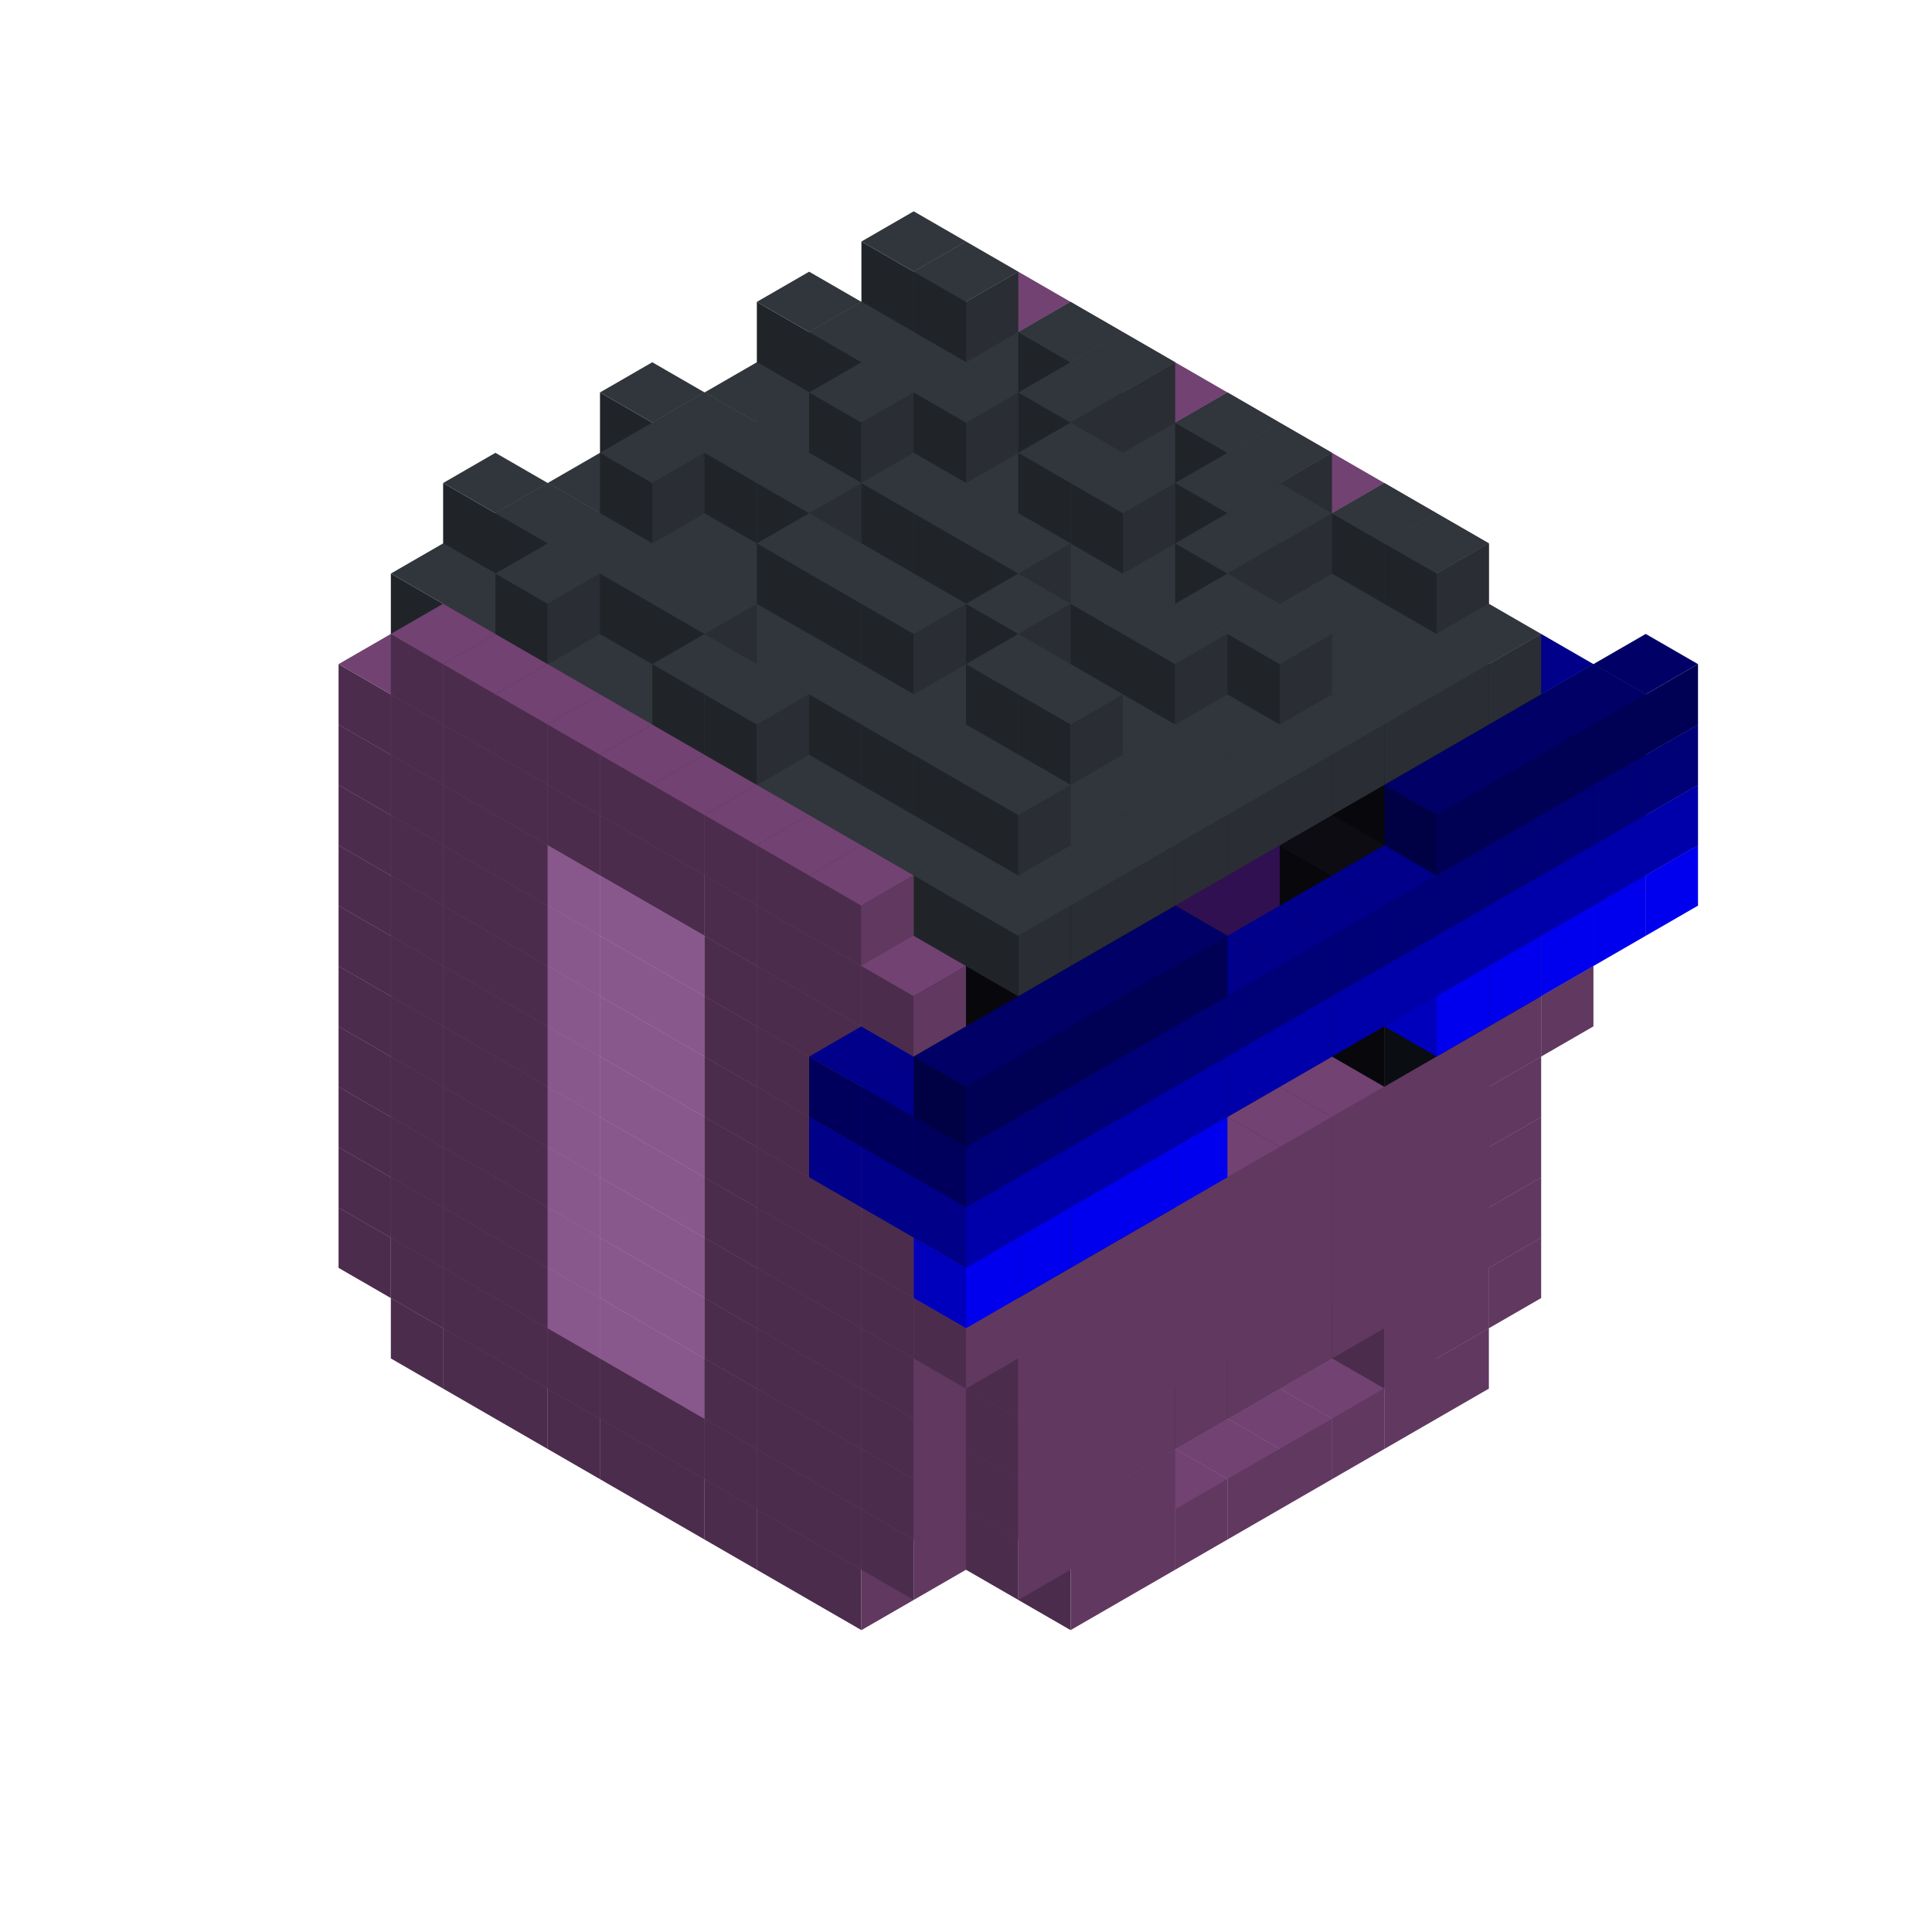 
<svg width='600' height='600' viewBox='4436371 5550000 3200000 3200000' xmlns='http://www.w3.org/2000/svg' xmlns:xlink='http://www.w3.org/1999/xlink'>
<use xlink:href='#v-0x00000166-1' transform='translate(1070341,3650000)'/>
<use xlink:href='#v-0x00000166-1' transform='translate(1156944,3700000)'/>
<use xlink:href='#v-0x00000166-1' transform='translate(1243547,3750000)'/>
<use xlink:href='#v-0x00000166-1' transform='translate(1330150,3800000)'/>
<use xlink:href='#v-0x00000166-1' transform='translate(1416753,3850000)'/>
<use xlink:href='#v-0x00000166-1' transform='translate(1503356,3900000)'/>
<use xlink:href='#v-0x00000166-1' transform='translate(1589959,3950000)'/>
<use xlink:href='#v-0x00000166-1' transform='translate(1676562,4000000)'/>
<use xlink:href='#v-0x00000166-1' transform='translate(1763165,4050000)'/>
<use xlink:href='#v-0x00000166-1' transform='translate(2715798,3700000)'/>
<use xlink:href='#v-0x00000166-1' transform='translate(2629195,3750000)'/>
<use xlink:href='#v-0x00000166-1' transform='translate(2542592,3800000)'/>
<use xlink:href='#v-0x00000166-1' transform='translate(2455989,3850000)'/>
<use xlink:href='#v-0x00000166-1' transform='translate(2369386,3900000)'/>
<use xlink:href='#v-0x00000166-1' transform='translate(2282783,3950000)'/>
<use xlink:href='#v-0x00000166-1' transform='translate(2196180,4000000)'/>
<use xlink:href='#v-0x00000166-1' transform='translate(2109577,4050000)'/>
<use xlink:href='#v-0x00000166-1' transform='translate(983738,3500000)'/>
<use xlink:href='#v-0x00000166-1' transform='translate(1070341,3550000)'/>
<use xlink:href='#v-0x00000166-1' transform='translate(1156944,3600000)'/>
<use xlink:href='#v-0x00000166-1' transform='translate(1243547,3650000)'/>
<use xlink:href='#v-0x00000166-1' transform='translate(1330150,3700000)'/>
<use xlink:href='#v-0x00000166-1' transform='translate(1416753,3750000)'/>
<use xlink:href='#v-0x00000166-1' transform='translate(1503356,3800000)'/>
<use xlink:href='#v-0x00000166-1' transform='translate(1589959,3850000)'/>
<use xlink:href='#v-0x00000166-1' transform='translate(1676562,3900000)'/>
<use xlink:href='#v-0x00000166-1' transform='translate(1763165,3950000)'/>
<use xlink:href='#v-0x00000166-2' transform='translate(2715798,3500000)'/>
<use xlink:href='#v-0x00000166-4' transform='translate(2629195,3550000)'/>
<use xlink:href='#v-0x00000166-4' transform='translate(2542592,3600000)'/>
<use xlink:href='#v-0x00000166-4' transform='translate(2455989,3650000)'/>
<use xlink:href='#v-0x00000166-4' transform='translate(2369386,3700000)'/>
<use xlink:href='#v-0x00000166-4' transform='translate(2282783,3750000)'/>
<use xlink:href='#v-0x00000166-4' transform='translate(2196180,3800000)'/>
<use xlink:href='#v-0x00000166-4' transform='translate(2109577,3850000)'/>
<use xlink:href='#v-0x00000166-4' transform='translate(2022974,3900000)'/>
<use xlink:href='#v-0x00000166-2' transform='translate(1936371,3950000)'/>
<use xlink:href='#v-0x00000166-1' transform='translate(1849768,4000000)'/>
<use xlink:href='#v-0x00000166-1' transform='translate(2802401,3550000)'/>
<use xlink:href='#v-0x00000166-1' transform='translate(2715798,3600000)'/>
<use xlink:href='#v-0x00000166-1' transform='translate(2629195,3650000)'/>
<use xlink:href='#v-0x00000166-1' transform='translate(2196180,3900000)'/>
<use xlink:href='#v-0x00000166-1' transform='translate(2109577,3950000)'/>
<use xlink:href='#v-0x00000166-1' transform='translate(2022974,4000000)'/>
<use xlink:href='#v-0x00000166-1' transform='translate(983738,3400000)'/>
<use xlink:href='#v-0x00000166-1' transform='translate(1070341,3450000)'/>
<use xlink:href='#v-0x00000166-1' transform='translate(1156944,3500000)'/>
<use xlink:href='#v-0x00000166-1' transform='translate(1243547,3550000)'/>
<use xlink:href='#v-0x00000166-3' transform='translate(1330150,3600000)'/>
<use xlink:href='#v-0x00000166-3' transform='translate(1416753,3650000)'/>
<use xlink:href='#v-0x00000166-3' transform='translate(1503356,3700000)'/>
<use xlink:href='#v-0x00000166-1' transform='translate(1589959,3750000)'/>
<use xlink:href='#v-0x00000166-1' transform='translate(1676562,3800000)'/>
<use xlink:href='#v-0x00000166-1' transform='translate(1763165,3850000)'/>
<use xlink:href='#v-0x00000166-2' transform='translate(2715798,3400000)'/>
<use xlink:href='#v-0x00000166-4' transform='translate(2629195,3450000)'/>
<use xlink:href='#v-0x00000166-4' transform='translate(2542592,3500000)'/>
<use xlink:href='#v-0x00000166-4' transform='translate(2455989,3550000)'/>
<use xlink:href='#v-0x00000166-4' transform='translate(2369386,3600000)'/>
<use xlink:href='#v-0x00000166-4' transform='translate(2282783,3650000)'/>
<use xlink:href='#v-0x00000166-4' transform='translate(2196180,3700000)'/>
<use xlink:href='#v-0x00000166-4' transform='translate(2109577,3750000)'/>
<use xlink:href='#v-0x00000166-4' transform='translate(2022974,3800000)'/>
<use xlink:href='#v-0x00000166-2' transform='translate(1936371,3850000)'/>
<use xlink:href='#v-0x00000166-1' transform='translate(1849768,3900000)'/>
<use xlink:href='#v-0x00000166-1' transform='translate(2802401,3450000)'/>
<use xlink:href='#v-0x00000166-1' transform='translate(2715798,3500000)'/>
<use xlink:href='#v-0x00000166-1' transform='translate(2629195,3550000)'/>
<use xlink:href='#v-0x00000166-1' transform='translate(2542592,3600000)'/>
<use xlink:href='#v-0x00000166-1' transform='translate(2455989,3650000)'/>
<use xlink:href='#v-0x00000166-1' transform='translate(2369386,3700000)'/>
<use xlink:href='#v-0x00000166-1' transform='translate(2282783,3750000)'/>
<use xlink:href='#v-0x00000166-1' transform='translate(2196180,3800000)'/>
<use xlink:href='#v-0x00000166-1' transform='translate(2109577,3850000)'/>
<use xlink:href='#v-0x00000166-1' transform='translate(2022974,3900000)'/>
<use xlink:href='#v-0x00000166-1' transform='translate(983738,3300000)'/>
<use xlink:href='#v-0x00000166-1' transform='translate(1070341,3350000)'/>
<use xlink:href='#v-0x00000166-1' transform='translate(1156944,3400000)'/>
<use xlink:href='#v-0x00000166-1' transform='translate(1243547,3450000)'/>
<use xlink:href='#v-0x00000166-3' transform='translate(1330150,3500000)'/>
<use xlink:href='#v-0x00000166-3' transform='translate(1416753,3550000)'/>
<use xlink:href='#v-0x00000166-3' transform='translate(1503356,3600000)'/>
<use xlink:href='#v-0x00000166-1' transform='translate(1589959,3650000)'/>
<use xlink:href='#v-0x00000166-1' transform='translate(1676562,3700000)'/>
<use xlink:href='#v-0x00000166-1' transform='translate(1763165,3750000)'/>
<use xlink:href='#v-0x00000166-2' transform='translate(2715798,3300000)'/>
<use xlink:href='#v-0x00000166-2' transform='translate(2629195,3350000)'/>
<use xlink:href='#v-0x00000166-2' transform='translate(2542592,3400000)'/>
<use xlink:href='#v-0x00000166-2' transform='translate(2455989,3450000)'/>
<use xlink:href='#v-0x00000166-2' transform='translate(2369386,3500000)'/>
<use xlink:href='#v-0x00000166-2' transform='translate(2282783,3550000)'/>
<use xlink:href='#v-0x00000166-2' transform='translate(2196180,3600000)'/>
<use xlink:href='#v-0x00000166-2' transform='translate(2109577,3650000)'/>
<use xlink:href='#v-0x00000166-2' transform='translate(2022974,3700000)'/>
<use xlink:href='#v-0x00000166-2' transform='translate(1936371,3750000)'/>
<use xlink:href='#v-0x00000166-1' transform='translate(1849768,3800000)'/>
<use xlink:href='#v-0x00000166-1' transform='translate(2802401,3350000)'/>
<use xlink:href='#v-0x00000166-1' transform='translate(2715798,3400000)'/>
<use xlink:href='#v-0x00000166-1' transform='translate(2629195,3450000)'/>
<use xlink:href='#v-0x00000166-1' transform='translate(2542592,3500000)'/>
<use xlink:href='#v-0x00000166-1' transform='translate(2455989,3550000)'/>
<use xlink:href='#v-0x00000166-1' transform='translate(2369386,3600000)'/>
<use xlink:href='#v-0x00000166-1' transform='translate(2282783,3650000)'/>
<use xlink:href='#v-0x00000166-1' transform='translate(2196180,3700000)'/>
<use xlink:href='#v-0x00000166-1' transform='translate(2109577,3750000)'/>
<use xlink:href='#v-0x00000166-1' transform='translate(2022974,3800000)'/>
<use xlink:href='#v-0x00000166-1' transform='translate(983738,3200000)'/>
<use xlink:href='#v-0x00000166-1' transform='translate(1070341,3250000)'/>
<use xlink:href='#v-0x00000166-1' transform='translate(1156944,3300000)'/>
<use xlink:href='#v-0x00000166-1' transform='translate(1243547,3350000)'/>
<use xlink:href='#v-0x00000166-3' transform='translate(1330150,3400000)'/>
<use xlink:href='#v-0x00000166-3' transform='translate(1416753,3450000)'/>
<use xlink:href='#v-0x00000166-3' transform='translate(1503356,3500000)'/>
<use xlink:href='#v-0x00000166-1' transform='translate(1589959,3550000)'/>
<use xlink:href='#v-0x00000166-1' transform='translate(1676562,3600000)'/>
<use xlink:href='#v-0x00000166-1' transform='translate(1763165,3650000)'/>
<use xlink:href='#v-0x00000166-2' transform='translate(2715798,3200000)'/>
<use xlink:href='#v-0x00000166-2' transform='translate(2629195,3250000)'/>
<use xlink:href='#v-0x00000166-2' transform='translate(2542592,3300000)'/>
<use xlink:href='#v-0x00000166-2' transform='translate(2455989,3350000)'/>
<use xlink:href='#v-0x00000166-2' transform='translate(2369386,3400000)'/>
<use xlink:href='#v-0x00000166-2' transform='translate(2282783,3450000)'/>
<use xlink:href='#v-0x00000166-2' transform='translate(2196180,3500000)'/>
<use xlink:href='#v-0x00000166-2' transform='translate(2109577,3550000)'/>
<use xlink:href='#v-0x00000166-2' transform='translate(2022974,3600000)'/>
<use xlink:href='#v-0x00000166-2' transform='translate(1936371,3650000)'/>
<use xlink:href='#v-0x00000166-1' transform='translate(1849768,3700000)'/>
<use xlink:href='#v-0x00000166-1' transform='translate(2802401,3250000)'/>
<use xlink:href='#v-0x00000166-1' transform='translate(2715798,3300000)'/>
<use xlink:href='#v-0x00000166-1' transform='translate(2629195,3350000)'/>
<use xlink:href='#v-0x00000166-1' transform='translate(2542592,3400000)'/>
<use xlink:href='#v-0x00000166-1' transform='translate(2455989,3450000)'/>
<use xlink:href='#v-0x00000166-1' transform='translate(2369386,3500000)'/>
<use xlink:href='#v-0x00000166-1' transform='translate(2282783,3550000)'/>
<use xlink:href='#v-0x00000166-1' transform='translate(2196180,3600000)'/>
<use xlink:href='#v-0x00000166-1' transform='translate(2109577,3650000)'/>
<use xlink:href='#v-0x00000166-1' transform='translate(2022974,3700000)'/>
<use xlink:href='#v-0x00000166-1' transform='translate(983738,3100000)'/>
<use xlink:href='#v-0x00000166-1' transform='translate(1070341,3150000)'/>
<use xlink:href='#v-0x00000166-1' transform='translate(1156944,3200000)'/>
<use xlink:href='#v-0x00000166-1' transform='translate(1243547,3250000)'/>
<use xlink:href='#v-0x00000166-3' transform='translate(1330150,3300000)'/>
<use xlink:href='#v-0x00000166-3' transform='translate(1416753,3350000)'/>
<use xlink:href='#v-0x00000166-3' transform='translate(1503356,3400000)'/>
<use xlink:href='#v-0x00000166-1' transform='translate(1589959,3450000)'/>
<use xlink:href='#v-0x00000166-1' transform='translate(1676562,3500000)'/>
<use xlink:href='#v-0x00000166-1' transform='translate(1763165,3550000)'/>
<use xlink:href='#v-0x00000166-2' transform='translate(2715798,3100000)'/>
<use xlink:href='#v-0x00000166-2' transform='translate(2629195,3150000)'/>
<use xlink:href='#v-0x00000166-2' transform='translate(2542592,3200000)'/>
<use xlink:href='#v-0x00000166-2' transform='translate(2455989,3250000)'/>
<use xlink:href='#v-0x00000166-2' transform='translate(2369386,3300000)'/>
<use xlink:href='#v-0x00000166-2' transform='translate(2282783,3350000)'/>
<use xlink:href='#v-0x00000166-2' transform='translate(2196180,3400000)'/>
<use xlink:href='#v-0x00000166-2' transform='translate(2109577,3450000)'/>
<use xlink:href='#v-0x00000166-2' transform='translate(2022974,3500000)'/>
<use xlink:href='#v-0x00000166-2' transform='translate(1936371,3550000)'/>
<use xlink:href='#v-0x00000166-1' transform='translate(1849768,3600000)'/>
<use xlink:href='#v-0x00000166-1' transform='translate(2889004,3100000)'/>
<use xlink:href='#v-0x00000166-1' transform='translate(2802401,3150000)'/>
<use xlink:href='#v-0x00000166-1' transform='translate(2715798,3200000)'/>
<use xlink:href='#v-0x00000166-1' transform='translate(2629195,3250000)'/>
<use xlink:href='#v-0x00000166-1' transform='translate(2542592,3300000)'/>
<use xlink:href='#v-0x00000166-1' transform='translate(2455989,3350000)'/>
<use xlink:href='#v-0x00000166-1' transform='translate(2369386,3400000)'/>
<use xlink:href='#v-0x00000166-1' transform='translate(2282783,3450000)'/>
<use xlink:href='#v-0x00000166-1' transform='translate(2196180,3500000)'/>
<use xlink:href='#v-0x00000166-1' transform='translate(2109577,3550000)'/>
<use xlink:href='#v-0x00000166-1' transform='translate(2022974,3600000)'/>
<use xlink:href='#v-0x00000166-1' transform='translate(1936371,3650000)'/>
<use xlink:href='#v-0x00000166-1' transform='translate(983738,3000000)'/>
<use xlink:href='#v-0x00000166-1' transform='translate(1070341,3050000)'/>
<use xlink:href='#v-0x00000166-1' transform='translate(1156944,3100000)'/>
<use xlink:href='#v-0x00000166-1' transform='translate(1243547,3150000)'/>
<use xlink:href='#v-0x00000166-3' transform='translate(1330150,3200000)'/>
<use xlink:href='#v-0x00000166-3' transform='translate(1416753,3250000)'/>
<use xlink:href='#v-0x00000166-3' transform='translate(1503356,3300000)'/>
<use xlink:href='#v-0x00000166-1' transform='translate(1589959,3350000)'/>
<use xlink:href='#v-0x00000166-1' transform='translate(1676562,3400000)'/>
<use xlink:href='#v-0x00000166-1' transform='translate(1763165,3450000)'/>
<use xlink:href='#v-0x00000166-2' transform='translate(2715798,3000000)'/>
<use xlink:href='#v-0x00000166-2' transform='translate(2629195,3050000)'/>
<use xlink:href='#v-0x00000166-2' transform='translate(2542592,3100000)'/>
<use xlink:href='#v-0x00000166-2' transform='translate(2455989,3150000)'/>
<use xlink:href='#v-0x00000166-2' transform='translate(2369386,3200000)'/>
<use xlink:href='#v-0x00000166-2' transform='translate(2282783,3250000)'/>
<use xlink:href='#v-0x00000166-2' transform='translate(2196180,3300000)'/>
<use xlink:href='#v-0x00000166-2' transform='translate(2109577,3350000)'/>
<use xlink:href='#v-0x00000166-2' transform='translate(2022974,3400000)'/>
<use xlink:href='#v-0x00000166-2' transform='translate(1936371,3450000)'/>
<use xlink:href='#v-0x00000166-1' transform='translate(1849768,3500000)'/>
<use xlink:href='#v-0x00000166-4' transform='translate(2802401,3050000)'/>
<use xlink:href='#v-0x00000166-4' transform='translate(2715798,3100000)'/>
<use xlink:href='#v-0x00000166-4' transform='translate(2629195,3150000)'/>
<use xlink:href='#v-0x00000166-4' transform='translate(2196180,3400000)'/>
<use xlink:href='#v-0x00000166-4' transform='translate(2109577,3450000)'/>
<use xlink:href='#v-0x00000166-4' transform='translate(2022974,3500000)'/>
<use xlink:href='#v-0x00000166-1' transform='translate(983738,2900000)'/>
<use xlink:href='#v-0x00000166-1' transform='translate(1070341,2950000)'/>
<use xlink:href='#v-0x00000166-1' transform='translate(1156944,3000000)'/>
<use xlink:href='#v-0x00000166-1' transform='translate(1243547,3050000)'/>
<use xlink:href='#v-0x00000166-3' transform='translate(1330150,3100000)'/>
<use xlink:href='#v-0x00000166-3' transform='translate(1416753,3150000)'/>
<use xlink:href='#v-0x00000166-3' transform='translate(1503356,3200000)'/>
<use xlink:href='#v-0x00000166-1' transform='translate(1589959,3250000)'/>
<use xlink:href='#v-0x00000166-1' transform='translate(1676562,3300000)'/>
<use xlink:href='#v-0x00000166-1' transform='translate(1763165,3350000)'/>
<use xlink:href='#v-0x00000166-2' transform='translate(2715798,2900000)'/>
<use xlink:href='#v-0x00000166-2' transform='translate(2629195,2950000)'/>
<use xlink:href='#v-0x00000166-2' transform='translate(2542592,3000000)'/>
<use xlink:href='#v-0x00000166-2' transform='translate(2455989,3050000)'/>
<use xlink:href='#v-0x00000166-2' transform='translate(2369386,3100000)'/>
<use xlink:href='#v-0x00000166-2' transform='translate(2282783,3150000)'/>
<use xlink:href='#v-0x00000166-2' transform='translate(2196180,3200000)'/>
<use xlink:href='#v-0x00000166-2' transform='translate(2109577,3250000)'/>
<use xlink:href='#v-0x00000166-2' transform='translate(2022974,3300000)'/>
<use xlink:href='#v-0x00000166-2' transform='translate(1936371,3350000)'/>
<use xlink:href='#v-0x00000166-1' transform='translate(1849768,3400000)'/>
<use xlink:href='#v-0x00000166-4' transform='translate(2889004,2900000)'/>
<use xlink:href='#v-0x00000166-4' transform='translate(2802401,2950000)'/>
<use xlink:href='#v-0x00000166-4' transform='translate(2715798,3000000)'/>
<use xlink:href='#v-0x00000166-4' transform='translate(2629195,3050000)'/>
<use xlink:href='#v-0x00000166-4' transform='translate(2542592,3100000)'/>
<use xlink:href='#v-0x00000166-4' transform='translate(2282783,3250000)'/>
<use xlink:href='#v-0x00000166-4' transform='translate(2196180,3300000)'/>
<use xlink:href='#v-0x00000166-4' transform='translate(2109577,3350000)'/>
<use xlink:href='#v-0x00000166-4' transform='translate(2022974,3400000)'/>
<use xlink:href='#v-0x00000166-4' transform='translate(1936371,3450000)'/>
<use xlink:href='#v-0x00000166-8' transform='translate(3062210,2900000)'/>
<use xlink:href='#v-0x00000166-8' transform='translate(2975607,2950000)'/>
<use xlink:href='#v-0x00000166-8' transform='translate(2889004,3000000)'/>
<use xlink:href='#v-0x00000166-8' transform='translate(2802401,3050000)'/>
<use xlink:href='#v-0x00000166-8' transform='translate(2715798,3100000)'/>
<use xlink:href='#v-0x00000166-8' transform='translate(2282783,3350000)'/>
<use xlink:href='#v-0x00000166-8' transform='translate(2196180,3400000)'/>
<use xlink:href='#v-0x00000166-8' transform='translate(2109577,3450000)'/>
<use xlink:href='#v-0x00000166-8' transform='translate(2022974,3500000)'/>
<use xlink:href='#v-0x00000166-8' transform='translate(1936371,3550000)'/>
<use xlink:href='#v-0x00000166-1' transform='translate(983738,2800000)'/>
<use xlink:href='#v-0x00000166-1' transform='translate(1070341,2850000)'/>
<use xlink:href='#v-0x00000166-1' transform='translate(1156944,2900000)'/>
<use xlink:href='#v-0x00000166-1' transform='translate(1243547,2950000)'/>
<use xlink:href='#v-0x00000166-3' transform='translate(1330150,3000000)'/>
<use xlink:href='#v-0x00000166-3' transform='translate(1416753,3050000)'/>
<use xlink:href='#v-0x00000166-3' transform='translate(1503356,3100000)'/>
<use xlink:href='#v-0x00000166-1' transform='translate(1589959,3150000)'/>
<use xlink:href='#v-0x00000166-1' transform='translate(1676562,3200000)'/>
<use xlink:href='#v-0x00000166-1' transform='translate(1763165,3250000)'/>
<use xlink:href='#v-0x00000166-7' transform='translate(2889004,2700000)'/>
<use xlink:href='#v-0x00000166-2' transform='translate(2715798,2800000)'/>
<use xlink:href='#v-0x00000166-2' transform='translate(2629195,2850000)'/>
<use xlink:href='#v-0x00000166-2' transform='translate(2542592,2900000)'/>
<use xlink:href='#v-0x00000166-2' transform='translate(2455989,2950000)'/>
<use xlink:href='#v-0x00000166-2' transform='translate(2369386,3000000)'/>
<use xlink:href='#v-0x00000166-2' transform='translate(2282783,3050000)'/>
<use xlink:href='#v-0x00000166-2' transform='translate(2196180,3100000)'/>
<use xlink:href='#v-0x00000166-2' transform='translate(2109577,3150000)'/>
<use xlink:href='#v-0x00000166-2' transform='translate(2022974,3200000)'/>
<use xlink:href='#v-0x00000166-2' transform='translate(1936371,3250000)'/>
<use xlink:href='#v-0x00000166-1' transform='translate(1849768,3300000)'/>
<use xlink:href='#v-0x00000166-7' transform='translate(1763165,3350000)'/>
<use xlink:href='#v-0x00000166-7' transform='translate(2975607,2750000)'/>
<use xlink:href='#v-0x00000166-4' transform='translate(2889004,2800000)'/>
<use xlink:href='#v-0x00000166-4' transform='translate(2802401,2850000)'/>
<use xlink:href='#v-0x00000166-4' transform='translate(2715798,2900000)'/>
<use xlink:href='#v-0x00000166-4' transform='translate(2629195,2950000)'/>
<use xlink:href='#v-0x00000166-3' transform='translate(2542592,3000000)'/>
<use xlink:href='#v-0x00000166-3' transform='translate(2282783,3150000)'/>
<use xlink:href='#v-0x00000166-4' transform='translate(2196180,3200000)'/>
<use xlink:href='#v-0x00000166-4' transform='translate(2109577,3250000)'/>
<use xlink:href='#v-0x00000166-4' transform='translate(2022974,3300000)'/>
<use xlink:href='#v-0x00000166-4' transform='translate(1936371,3350000)'/>
<use xlink:href='#v-0x00000166-7' transform='translate(1849768,3400000)'/>
<use xlink:href='#v-0x00000166-7' transform='translate(3062210,2800000)'/>
<use xlink:href='#v-0x00000166-7' transform='translate(2975607,2850000)'/>
<use xlink:href='#v-0x00000166-7' transform='translate(2889004,2900000)'/>
<use xlink:href='#v-0x00000166-7' transform='translate(2802401,2950000)'/>
<use xlink:href='#v-0x00000166-7' transform='translate(2715798,3000000)'/>
<use xlink:href='#v-0x00000166-7' transform='translate(2629195,3050000)'/>
<use xlink:href='#v-0x00000166-7' transform='translate(2542592,3100000)'/>
<use xlink:href='#v-0x00000166-7' transform='translate(2455989,3150000)'/>
<use xlink:href='#v-0x00000166-7' transform='translate(2369386,3200000)'/>
<use xlink:href='#v-0x00000166-7' transform='translate(2282783,3250000)'/>
<use xlink:href='#v-0x00000166-7' transform='translate(2196180,3300000)'/>
<use xlink:href='#v-0x00000166-7' transform='translate(2109577,3350000)'/>
<use xlink:href='#v-0x00000166-7' transform='translate(2022974,3400000)'/>
<use xlink:href='#v-0x00000166-7' transform='translate(1936371,3450000)'/>
<use xlink:href='#v-0x00000166-1' transform='translate(983738,2700000)'/>
<use xlink:href='#v-0x00000166-1' transform='translate(1070341,2750000)'/>
<use xlink:href='#v-0x00000166-1' transform='translate(1156944,2800000)'/>
<use xlink:href='#v-0x00000166-1' transform='translate(1243547,2850000)'/>
<use xlink:href='#v-0x00000166-3' transform='translate(1330150,2900000)'/>
<use xlink:href='#v-0x00000166-3' transform='translate(1416753,2950000)'/>
<use xlink:href='#v-0x00000166-3' transform='translate(1503356,3000000)'/>
<use xlink:href='#v-0x00000166-1' transform='translate(1589959,3050000)'/>
<use xlink:href='#v-0x00000166-1' transform='translate(1676562,3100000)'/>
<use xlink:href='#v-0x00000166-1' transform='translate(1763165,3150000)'/>
<use xlink:href='#v-0x00000166-6' transform='translate(2889004,2600000)'/>
<use xlink:href='#v-0x00000166-2' transform='translate(2715798,2700000)'/>
<use xlink:href='#v-0x00000166-2' transform='translate(2629195,2750000)'/>
<use xlink:href='#v-0x00000166-2' transform='translate(2542592,2800000)'/>
<use xlink:href='#v-0x00000166-2' transform='translate(2455989,2850000)'/>
<use xlink:href='#v-0x00000166-2' transform='translate(2369386,2900000)'/>
<use xlink:href='#v-0x00000166-2' transform='translate(2282783,2950000)'/>
<use xlink:href='#v-0x00000166-2' transform='translate(2196180,3000000)'/>
<use xlink:href='#v-0x00000166-2' transform='translate(2109577,3050000)'/>
<use xlink:href='#v-0x00000166-2' transform='translate(2022974,3100000)'/>
<use xlink:href='#v-0x00000166-2' transform='translate(1936371,3150000)'/>
<use xlink:href='#v-0x00000166-1' transform='translate(1849768,3200000)'/>
<use xlink:href='#v-0x00000166-6' transform='translate(1763165,3250000)'/>
<use xlink:href='#v-0x00000166-6' transform='translate(2975607,2650000)'/>
<use xlink:href='#v-0x00000166-4' transform='translate(2889004,2700000)'/>
<use xlink:href='#v-0x00000166-4' transform='translate(2802401,2750000)'/>
<use xlink:href='#v-0x00000166-4' transform='translate(2715798,2800000)'/>
<use xlink:href='#v-0x00000166-4' transform='translate(2629195,2850000)'/>
<use xlink:href='#v-0x00000166-4' transform='translate(2542592,2900000)'/>
<use xlink:href='#v-0x00000166-4' transform='translate(2282783,3050000)'/>
<use xlink:href='#v-0x00000166-4' transform='translate(2196180,3100000)'/>
<use xlink:href='#v-0x00000166-4' transform='translate(2109577,3150000)'/>
<use xlink:href='#v-0x00000166-4' transform='translate(2022974,3200000)'/>
<use xlink:href='#v-0x00000166-4' transform='translate(1936371,3250000)'/>
<use xlink:href='#v-0x00000166-6' transform='translate(1849768,3300000)'/>
<use xlink:href='#v-0x00000166-6' transform='translate(3062210,2700000)'/>
<use xlink:href='#v-0x00000166-6' transform='translate(2975607,2750000)'/>
<use xlink:href='#v-0x00000166-6' transform='translate(2889004,2800000)'/>
<use xlink:href='#v-0x00000166-6' transform='translate(2802401,2850000)'/>
<use xlink:href='#v-0x00000166-6' transform='translate(2715798,2900000)'/>
<use xlink:href='#v-0x00000166-6' transform='translate(2629195,2950000)'/>
<use xlink:href='#v-0x00000166-6' transform='translate(2542592,3000000)'/>
<use xlink:href='#v-0x00000166-6' transform='translate(2455989,3050000)'/>
<use xlink:href='#v-0x00000166-6' transform='translate(2369386,3100000)'/>
<use xlink:href='#v-0x00000166-6' transform='translate(2282783,3150000)'/>
<use xlink:href='#v-0x00000166-6' transform='translate(2196180,3200000)'/>
<use xlink:href='#v-0x00000166-6' transform='translate(2109577,3250000)'/>
<use xlink:href='#v-0x00000166-6' transform='translate(2022974,3300000)'/>
<use xlink:href='#v-0x00000166-6' transform='translate(1936371,3350000)'/>
<use xlink:href='#v-0x00000166-1' transform='translate(983738,2600000)'/>
<use xlink:href='#v-0x00000166-1' transform='translate(1070341,2650000)'/>
<use xlink:href='#v-0x00000166-1' transform='translate(1156944,2700000)'/>
<use xlink:href='#v-0x00000166-1' transform='translate(1243547,2750000)'/>
<use xlink:href='#v-0x00000166-1' transform='translate(1330150,2800000)'/>
<use xlink:href='#v-0x00000166-1' transform='translate(1416753,2850000)'/>
<use xlink:href='#v-0x00000166-1' transform='translate(1503356,2900000)'/>
<use xlink:href='#v-0x00000166-1' transform='translate(1589959,2950000)'/>
<use xlink:href='#v-0x00000166-1' transform='translate(1676562,3000000)'/>
<use xlink:href='#v-0x00000166-1' transform='translate(1763165,3050000)'/>
<use xlink:href='#v-0x00000166-2' transform='translate(2715798,2600000)'/>
<use xlink:href='#v-0x00000166-2' transform='translate(2629195,2650000)'/>
<use xlink:href='#v-0x00000166-2' transform='translate(2542592,2700000)'/>
<use xlink:href='#v-0x00000166-2' transform='translate(2455989,2750000)'/>
<use xlink:href='#v-0x00000166-2' transform='translate(2369386,2800000)'/>
<use xlink:href='#v-0x00000166-2' transform='translate(2282783,2850000)'/>
<use xlink:href='#v-0x00000166-2' transform='translate(2196180,2900000)'/>
<use xlink:href='#v-0x00000166-2' transform='translate(2109577,2950000)'/>
<use xlink:href='#v-0x00000166-2' transform='translate(2022974,3000000)'/>
<use xlink:href='#v-0x00000166-2' transform='translate(1936371,3050000)'/>
<use xlink:href='#v-0x00000166-1' transform='translate(1849768,3100000)'/>
<use xlink:href='#v-0x00000166-4' transform='translate(2802401,2650000)'/>
<use xlink:href='#v-0x00000166-4' transform='translate(2715798,2700000)'/>
<use xlink:href='#v-0x00000166-4' transform='translate(2629195,2750000)'/>
<use xlink:href='#v-0x00000166-4' transform='translate(2196180,3000000)'/>
<use xlink:href='#v-0x00000166-4' transform='translate(2109577,3050000)'/>
<use xlink:href='#v-0x00000166-4' transform='translate(2022974,3100000)'/>
<use xlink:href='#v-0x00000166-5' transform='translate(3062210,2600000)'/>
<use xlink:href='#v-0x00000166-5' transform='translate(2975607,2650000)'/>
<use xlink:href='#v-0x00000166-5' transform='translate(2889004,2700000)'/>
<use xlink:href='#v-0x00000166-5' transform='translate(2802401,2750000)'/>
<use xlink:href='#v-0x00000166-5' transform='translate(2715798,2800000)'/>
<use xlink:href='#v-0x00000166-5' transform='translate(2282783,3050000)'/>
<use xlink:href='#v-0x00000166-5' transform='translate(2196180,3100000)'/>
<use xlink:href='#v-0x00000166-5' transform='translate(2109577,3150000)'/>
<use xlink:href='#v-0x00000166-5' transform='translate(2022974,3200000)'/>
<use xlink:href='#v-0x00000166-5' transform='translate(1936371,3250000)'/>
<use xlink:href='#v-0x00000166-9' transform='translate(1849768,2000000)'/>
<use xlink:href='#v-0x00000166-9' transform='translate(1763165,2050000)'/>
<use xlink:href='#v-0x00000166-9' transform='translate(1676562,2100000)'/>
<use xlink:href='#v-0x00000166-9' transform='translate(1589959,2150000)'/>
<use xlink:href='#v-0x00000166-9' transform='translate(1503356,2200000)'/>
<use xlink:href='#v-0x00000166-9' transform='translate(1416753,2250000)'/>
<use xlink:href='#v-0x00000166-9' transform='translate(1330150,2300000)'/>
<use xlink:href='#v-0x00000166-9' transform='translate(1243547,2350000)'/>
<use xlink:href='#v-0x00000166-9' transform='translate(1156944,2400000)'/>
<use xlink:href='#v-0x00000166-9' transform='translate(1070341,2450000)'/>
<use xlink:href='#v-0x00000166-1' transform='translate(2022974,2000000)'/>
<use xlink:href='#v-0x00000166-9' transform='translate(1936371,2050000)'/>
<use xlink:href='#v-0x00000166-9' transform='translate(1849768,2100000)'/>
<use xlink:href='#v-0x00000166-9' transform='translate(1763165,2150000)'/>
<use xlink:href='#v-0x00000166-9' transform='translate(1676562,2200000)'/>
<use xlink:href='#v-0x00000166-9' transform='translate(1589959,2250000)'/>
<use xlink:href='#v-0x00000166-9' transform='translate(1503356,2300000)'/>
<use xlink:href='#v-0x00000166-9' transform='translate(1416753,2350000)'/>
<use xlink:href='#v-0x00000166-9' transform='translate(1330150,2400000)'/>
<use xlink:href='#v-0x00000166-9' transform='translate(1243547,2450000)'/>
<use xlink:href='#v-0x00000166-9' transform='translate(1156944,2500000)'/>
<use xlink:href='#v-0x00000166-1' transform='translate(1070341,2550000)'/>
<use xlink:href='#v-0x00000166-1' transform='translate(2109577,2050000)'/>
<use xlink:href='#v-0x00000166-9' transform='translate(2022974,2100000)'/>
<use xlink:href='#v-0x00000166-9' transform='translate(1936371,2150000)'/>
<use xlink:href='#v-0x00000166-9' transform='translate(1849768,2200000)'/>
<use xlink:href='#v-0x00000166-9' transform='translate(1763165,2250000)'/>
<use xlink:href='#v-0x00000166-9' transform='translate(1676562,2300000)'/>
<use xlink:href='#v-0x00000166-9' transform='translate(1589959,2350000)'/>
<use xlink:href='#v-0x00000166-9' transform='translate(1503356,2400000)'/>
<use xlink:href='#v-0x00000166-9' transform='translate(1416753,2450000)'/>
<use xlink:href='#v-0x00000166-9' transform='translate(1330150,2500000)'/>
<use xlink:href='#v-0x00000166-9' transform='translate(1243547,2550000)'/>
<use xlink:href='#v-0x00000166-1' transform='translate(1156944,2600000)'/>
<use xlink:href='#v-0x00000166-1' transform='translate(2196180,2100000)'/>
<use xlink:href='#v-0x00000166-9' transform='translate(2109577,2150000)'/>
<use xlink:href='#v-0x00000166-9' transform='translate(2022974,2200000)'/>
<use xlink:href='#v-0x00000166-9' transform='translate(1936371,2250000)'/>
<use xlink:href='#v-0x00000166-9' transform='translate(1849768,2300000)'/>
<use xlink:href='#v-0x00000166-9' transform='translate(1763165,2350000)'/>
<use xlink:href='#v-0x00000166-9' transform='translate(1676562,2400000)'/>
<use xlink:href='#v-0x00000166-9' transform='translate(1589959,2450000)'/>
<use xlink:href='#v-0x00000166-9' transform='translate(1503356,2500000)'/>
<use xlink:href='#v-0x00000166-9' transform='translate(1416753,2550000)'/>
<use xlink:href='#v-0x00000166-9' transform='translate(1330150,2600000)'/>
<use xlink:href='#v-0x00000166-1' transform='translate(1243547,2650000)'/>
<use xlink:href='#v-0x00000166-1' transform='translate(2282783,2150000)'/>
<use xlink:href='#v-0x00000166-9' transform='translate(2196180,2200000)'/>
<use xlink:href='#v-0x00000166-9' transform='translate(2109577,2250000)'/>
<use xlink:href='#v-0x00000166-9' transform='translate(2022974,2300000)'/>
<use xlink:href='#v-0x00000166-9' transform='translate(1936371,2350000)'/>
<use xlink:href='#v-0x00000166-9' transform='translate(1849768,2400000)'/>
<use xlink:href='#v-0x00000166-9' transform='translate(1763165,2450000)'/>
<use xlink:href='#v-0x00000166-9' transform='translate(1676562,2500000)'/>
<use xlink:href='#v-0x00000166-9' transform='translate(1589959,2550000)'/>
<use xlink:href='#v-0x00000166-9' transform='translate(1503356,2600000)'/>
<use xlink:href='#v-0x00000166-9' transform='translate(1416753,2650000)'/>
<use xlink:href='#v-0x00000166-1' transform='translate(1330150,2700000)'/>
<use xlink:href='#v-0x00000166-1' transform='translate(2369386,2200000)'/>
<use xlink:href='#v-0x00000166-9' transform='translate(2282783,2250000)'/>
<use xlink:href='#v-0x00000166-9' transform='translate(2196180,2300000)'/>
<use xlink:href='#v-0x00000166-9' transform='translate(2109577,2350000)'/>
<use xlink:href='#v-0x00000166-9' transform='translate(2022974,2400000)'/>
<use xlink:href='#v-0x00000166-9' transform='translate(1936371,2450000)'/>
<use xlink:href='#v-0x00000166-9' transform='translate(1849768,2500000)'/>
<use xlink:href='#v-0x00000166-9' transform='translate(1763165,2550000)'/>
<use xlink:href='#v-0x00000166-9' transform='translate(1676562,2600000)'/>
<use xlink:href='#v-0x00000166-9' transform='translate(1589959,2650000)'/>
<use xlink:href='#v-0x00000166-9' transform='translate(1503356,2700000)'/>
<use xlink:href='#v-0x00000166-1' transform='translate(1416753,2750000)'/>
<use xlink:href='#v-0x00000166-1' transform='translate(2455989,2250000)'/>
<use xlink:href='#v-0x00000166-9' transform='translate(2369386,2300000)'/>
<use xlink:href='#v-0x00000166-9' transform='translate(2282783,2350000)'/>
<use xlink:href='#v-0x00000166-9' transform='translate(2196180,2400000)'/>
<use xlink:href='#v-0x00000166-9' transform='translate(2109577,2450000)'/>
<use xlink:href='#v-0x00000166-9' transform='translate(2022974,2500000)'/>
<use xlink:href='#v-0x00000166-9' transform='translate(1936371,2550000)'/>
<use xlink:href='#v-0x00000166-9' transform='translate(1849768,2600000)'/>
<use xlink:href='#v-0x00000166-9' transform='translate(1763165,2650000)'/>
<use xlink:href='#v-0x00000166-9' transform='translate(1676562,2700000)'/>
<use xlink:href='#v-0x00000166-9' transform='translate(1589959,2750000)'/>
<use xlink:href='#v-0x00000166-1' transform='translate(1503356,2800000)'/>
<use xlink:href='#v-0x00000166-1' transform='translate(2542592,2300000)'/>
<use xlink:href='#v-0x00000166-9' transform='translate(2455989,2350000)'/>
<use xlink:href='#v-0x00000166-9' transform='translate(2369386,2400000)'/>
<use xlink:href='#v-0x00000166-9' transform='translate(2282783,2450000)'/>
<use xlink:href='#v-0x00000166-9' transform='translate(2196180,2500000)'/>
<use xlink:href='#v-0x00000166-9' transform='translate(2109577,2550000)'/>
<use xlink:href='#v-0x00000166-9' transform='translate(2022974,2600000)'/>
<use xlink:href='#v-0x00000166-9' transform='translate(1936371,2650000)'/>
<use xlink:href='#v-0x00000166-9' transform='translate(1849768,2700000)'/>
<use xlink:href='#v-0x00000166-9' transform='translate(1763165,2750000)'/>
<use xlink:href='#v-0x00000166-9' transform='translate(1676562,2800000)'/>
<use xlink:href='#v-0x00000166-1' transform='translate(1589959,2850000)'/>
<use xlink:href='#v-0x00000166-1' transform='translate(2629195,2350000)'/>
<use xlink:href='#v-0x00000166-9' transform='translate(2542592,2400000)'/>
<use xlink:href='#v-0x00000166-9' transform='translate(2455989,2450000)'/>
<use xlink:href='#v-0x00000166-9' transform='translate(2369386,2500000)'/>
<use xlink:href='#v-0x00000166-9' transform='translate(2282783,2550000)'/>
<use xlink:href='#v-0x00000166-9' transform='translate(2196180,2600000)'/>
<use xlink:href='#v-0x00000166-9' transform='translate(2109577,2650000)'/>
<use xlink:href='#v-0x00000166-9' transform='translate(2022974,2700000)'/>
<use xlink:href='#v-0x00000166-9' transform='translate(1936371,2750000)'/>
<use xlink:href='#v-0x00000166-9' transform='translate(1849768,2800000)'/>
<use xlink:href='#v-0x00000166-9' transform='translate(1763165,2850000)'/>
<use xlink:href='#v-0x00000166-1' transform='translate(1676562,2900000)'/>
<use xlink:href='#v-0x00000166-1' transform='translate(2715798,2400000)'/>
<use xlink:href='#v-0x00000166-9' transform='translate(2629195,2450000)'/>
<use xlink:href='#v-0x00000166-9' transform='translate(2542592,2500000)'/>
<use xlink:href='#v-0x00000166-9' transform='translate(2455989,2550000)'/>
<use xlink:href='#v-0x00000166-9' transform='translate(2369386,2600000)'/>
<use xlink:href='#v-0x00000166-9' transform='translate(2282783,2650000)'/>
<use xlink:href='#v-0x00000166-9' transform='translate(2196180,2700000)'/>
<use xlink:href='#v-0x00000166-9' transform='translate(2109577,2750000)'/>
<use xlink:href='#v-0x00000166-9' transform='translate(2022974,2800000)'/>
<use xlink:href='#v-0x00000166-9' transform='translate(1936371,2850000)'/>
<use xlink:href='#v-0x00000166-9' transform='translate(1849768,2900000)'/>
<use xlink:href='#v-0x00000166-1' transform='translate(1763165,2950000)'/>
<use xlink:href='#v-0x00000166-9' transform='translate(2715798,2500000)'/>
<use xlink:href='#v-0x00000166-9' transform='translate(2629195,2550000)'/>
<use xlink:href='#v-0x00000166-9' transform='translate(2542592,2600000)'/>
<use xlink:href='#v-0x00000166-9' transform='translate(2455989,2650000)'/>
<use xlink:href='#v-0x00000166-9' transform='translate(2369386,2700000)'/>
<use xlink:href='#v-0x00000166-9' transform='translate(2282783,2750000)'/>
<use xlink:href='#v-0x00000166-9' transform='translate(2196180,2800000)'/>
<use xlink:href='#v-0x00000166-9' transform='translate(2109577,2850000)'/>
<use xlink:href='#v-0x00000166-9' transform='translate(2022974,2900000)'/>
<use xlink:href='#v-0x00000166-9' transform='translate(1936371,2950000)'/>
<use xlink:href='#v-0x00000166-9' transform='translate(2802401,2550000)'/>
<use xlink:href='#v-0x00000166-9' transform='translate(2715798,2600000)'/>
<use xlink:href='#v-0x00000166-9' transform='translate(2629195,2650000)'/>
<use xlink:href='#v-0x00000166-9' transform='translate(2542592,2700000)'/>
<use xlink:href='#v-0x00000166-9' transform='translate(2455989,2750000)'/>
<use xlink:href='#v-0x00000166-9' transform='translate(2369386,2800000)'/>
<use xlink:href='#v-0x00000166-9' transform='translate(2282783,2850000)'/>
<use xlink:href='#v-0x00000166-9' transform='translate(2196180,2900000)'/>
<use xlink:href='#v-0x00000166-9' transform='translate(2109577,2950000)'/>
<use xlink:href='#v-0x00000166-9' transform='translate(2022974,3000000)'/>
<use xlink:href='#v-0x00000166-9' transform='translate(1849768,1900000)'/>
<use xlink:href='#v-0x00000166-9' transform='translate(1676562,2000000)'/>
<use xlink:href='#v-0x00000166-9' transform='translate(1416753,2150000)'/>
<use xlink:href='#v-0x00000166-9' transform='translate(1156944,2300000)'/>
<use xlink:href='#v-0x00000166-9' transform='translate(1936371,1950000)'/>
<use xlink:href='#v-0x00000166-9' transform='translate(1763165,2050000)'/>
<use xlink:href='#v-0x00000166-9' transform='translate(1503356,2200000)'/>
<use xlink:href='#v-0x00000166-9' transform='translate(1416753,2250000)'/>
<use xlink:href='#v-0x00000166-9' transform='translate(1243547,2350000)'/>
<use xlink:href='#v-0x00000166-9' transform='translate(1849768,2100000)'/>
<use xlink:href='#v-0x00000166-9' transform='translate(1763165,2150000)'/>
<use xlink:href='#v-0x00000166-9' transform='translate(1589959,2250000)'/>
<use xlink:href='#v-0x00000166-9' transform='translate(1330150,2400000)'/>
<use xlink:href='#v-0x00000166-9' transform='translate(1243547,2450000)'/>
<use xlink:href='#v-0x00000166-9' transform='translate(2109577,2050000)'/>
<use xlink:href='#v-0x00000166-9' transform='translate(1936371,2150000)'/>
<use xlink:href='#v-0x00000166-9' transform='translate(1676562,2300000)'/>
<use xlink:href='#v-0x00000166-9' transform='translate(1416753,2450000)'/>
<use xlink:href='#v-0x00000166-9' transform='translate(2196180,2100000)'/>
<use xlink:href='#v-0x00000166-9' transform='translate(2109577,2150000)'/>
<use xlink:href='#v-0x00000166-9' transform='translate(1849768,2300000)'/>
<use xlink:href='#v-0x00000166-9' transform='translate(1676562,2400000)'/>
<use xlink:href='#v-0x00000166-9' transform='translate(1503356,2500000)'/>
<use xlink:href='#v-0x00000166-9' transform='translate(2109577,2250000)'/>
<use xlink:href='#v-0x00000166-9' transform='translate(1936371,2350000)'/>
<use xlink:href='#v-0x00000166-9' transform='translate(1763165,2450000)'/>
<use xlink:href='#v-0x00000166-9' transform='translate(1503356,2600000)'/>
<use xlink:href='#v-0x00000166-9' transform='translate(2369386,2200000)'/>
<use xlink:href='#v-0x00000166-9' transform='translate(2196180,2300000)'/>
<use xlink:href='#v-0x00000166-9' transform='translate(2022974,2400000)'/>
<use xlink:href='#v-0x00000166-9' transform='translate(1849768,2500000)'/>
<use xlink:href='#v-0x00000166-9' transform='translate(1676562,2600000)'/>
<use xlink:href='#v-0x00000166-9' transform='translate(1589959,2650000)'/>
<use xlink:href='#v-0x00000166-9' transform='translate(2455989,2250000)'/>
<use xlink:href='#v-0x00000166-9' transform='translate(2369386,2300000)'/>
<use xlink:href='#v-0x00000166-9' transform='translate(2022974,2500000)'/>
<use xlink:href='#v-0x00000166-9' transform='translate(1763165,2650000)'/>
<use xlink:href='#v-0x00000166-9' transform='translate(2455989,2350000)'/>
<use xlink:href='#v-0x00000166-9' transform='translate(2369386,2400000)'/>
<use xlink:href='#v-0x00000166-9' transform='translate(2196180,2500000)'/>
<use xlink:href='#v-0x00000166-9' transform='translate(2022974,2600000)'/>
<use xlink:href='#v-0x00000166-9' transform='translate(1849768,2700000)'/>
<use xlink:href='#v-0x00000166-9' transform='translate(2629195,2350000)'/>
<use xlink:href='#v-0x00000166-9' transform='translate(2369386,2500000)'/>
<use xlink:href='#v-0x00000166-9' transform='translate(2282783,2550000)'/>
<use xlink:href='#v-0x00000166-9' transform='translate(2109577,2650000)'/>
<use xlink:href='#v-0x00000166-9' transform='translate(1936371,2750000)'/>
<use xlink:href='#v-0x00000166-9' transform='translate(2715798,2400000)'/>
<use xlink:href='#v-0x00000166-9' transform='translate(2455989,2550000)'/>
<use xlink:href='#v-0x00000166-9' transform='translate(2022974,2800000)'/>
<defs>
<g id='v-0x00000166-1'>
<polygon points='4100000,4100000 4100000,4200000 4013397,4150000 4013397,4050000' fill='#4c2c4c'/>
<polygon points='4100000,4100000 4100000,4200000 4186602,4150000 4186602,4050000' fill='#603860'/>
<polygon points='4100000,4100000 4013397,4050000 4100000,4000000 4186602,4050000' fill='#724272'/>
</g>
<g id='v-0x00000166-2'>
<polygon points='4100000,4100000 4100000,4200000 4013397,4150000 4013397,4050000' fill='#240c40'/>
<polygon points='4100000,4100000 4100000,4200000 4186602,4150000 4186602,4050000' fill='#301050'/>
<polygon points='4100000,4100000 4013397,4050000 4100000,4000000 4186602,4050000' fill='#361260'/>
</g>
<g id='v-0x00000166-3'>
<polygon points='4100000,4100000 4100000,4200000 4013397,4150000 4013397,4050000' fill='#88588c'/>
<polygon points='4100000,4100000 4100000,4200000 4186602,4150000 4186602,4050000' fill='#aa70b0'/>
<polygon points='4100000,4100000 4013397,4050000 4100000,4000000 4186602,4050000' fill='#cc84d2'/>
</g>
<g id='v-0x00000166-4'>
<polygon points='4100000,4100000 4100000,4200000 4013397,4150000 4013397,4050000' fill='#08080c'/>
<polygon points='4100000,4100000 4100000,4200000 4186602,4150000 4186602,4050000' fill='#0a0d11'/>
<polygon points='4100000,4100000 4013397,4050000 4100000,4000000 4186602,4050000' fill='#0c0c12'/>
</g>
<g id='v-0x00000166-5'>
<polygon points='4100000,4100000 4100000,4200000 4013397,4150000 4013397,4050000' fill='#000044'/>
<polygon points='4100000,4100000 4100000,4200000 4186602,4150000 4186602,4050000' fill='#000055'/>
<polygon points='4100000,4100000 4013397,4050000 4100000,4000000 4186602,4050000' fill='#000066'/>
</g>
<g id='v-0x00000166-6'>
<polygon points='4100000,4100000 4100000,4200000 4013397,4150000 4013397,4050000' fill='#00005c'/>
<polygon points='4100000,4100000 4100000,4200000 4186602,4150000 4186602,4050000' fill='#000077'/>
<polygon points='4100000,4100000 4013397,4050000 4100000,4000000 4186602,4050000' fill='#00008a'/>
</g>
<g id='v-0x00000166-7'>
<polygon points='4100000,4100000 4100000,4200000 4013397,4150000 4013397,4050000' fill='#000088'/>
<polygon points='4100000,4100000 4100000,4200000 4186602,4150000 4186602,4050000' fill='#0000aa'/>
<polygon points='4100000,4100000 4013397,4050000 4100000,4000000 4186602,4050000' fill='#0000cc'/>
</g>
<g id='v-0x00000166-8'>
<polygon points='4100000,4100000 4100000,4200000 4013397,4150000 4013397,4050000' fill='#0000bc'/>
<polygon points='4100000,4100000 4100000,4200000 4186602,4150000 4186602,4050000' fill='#0000ee'/>
<polygon points='4100000,4100000 4013397,4050000 4100000,4000000 4186602,4050000' fill='#0000ff'/>
</g>
<g id='v-0x00000166-9'>
<polygon points='4100000,4100000 4100000,4200000 4013397,4150000 4013397,4050000' fill='#202428'/>
<polygon points='4100000,4100000 4100000,4200000 4186602,4150000 4186602,4050000' fill='#2a2d33'/>
<polygon points='4100000,4100000 4013397,4050000 4100000,4000000 4186602,4050000' fill='#30363c'/>
</g>
</defs>
</svg>
